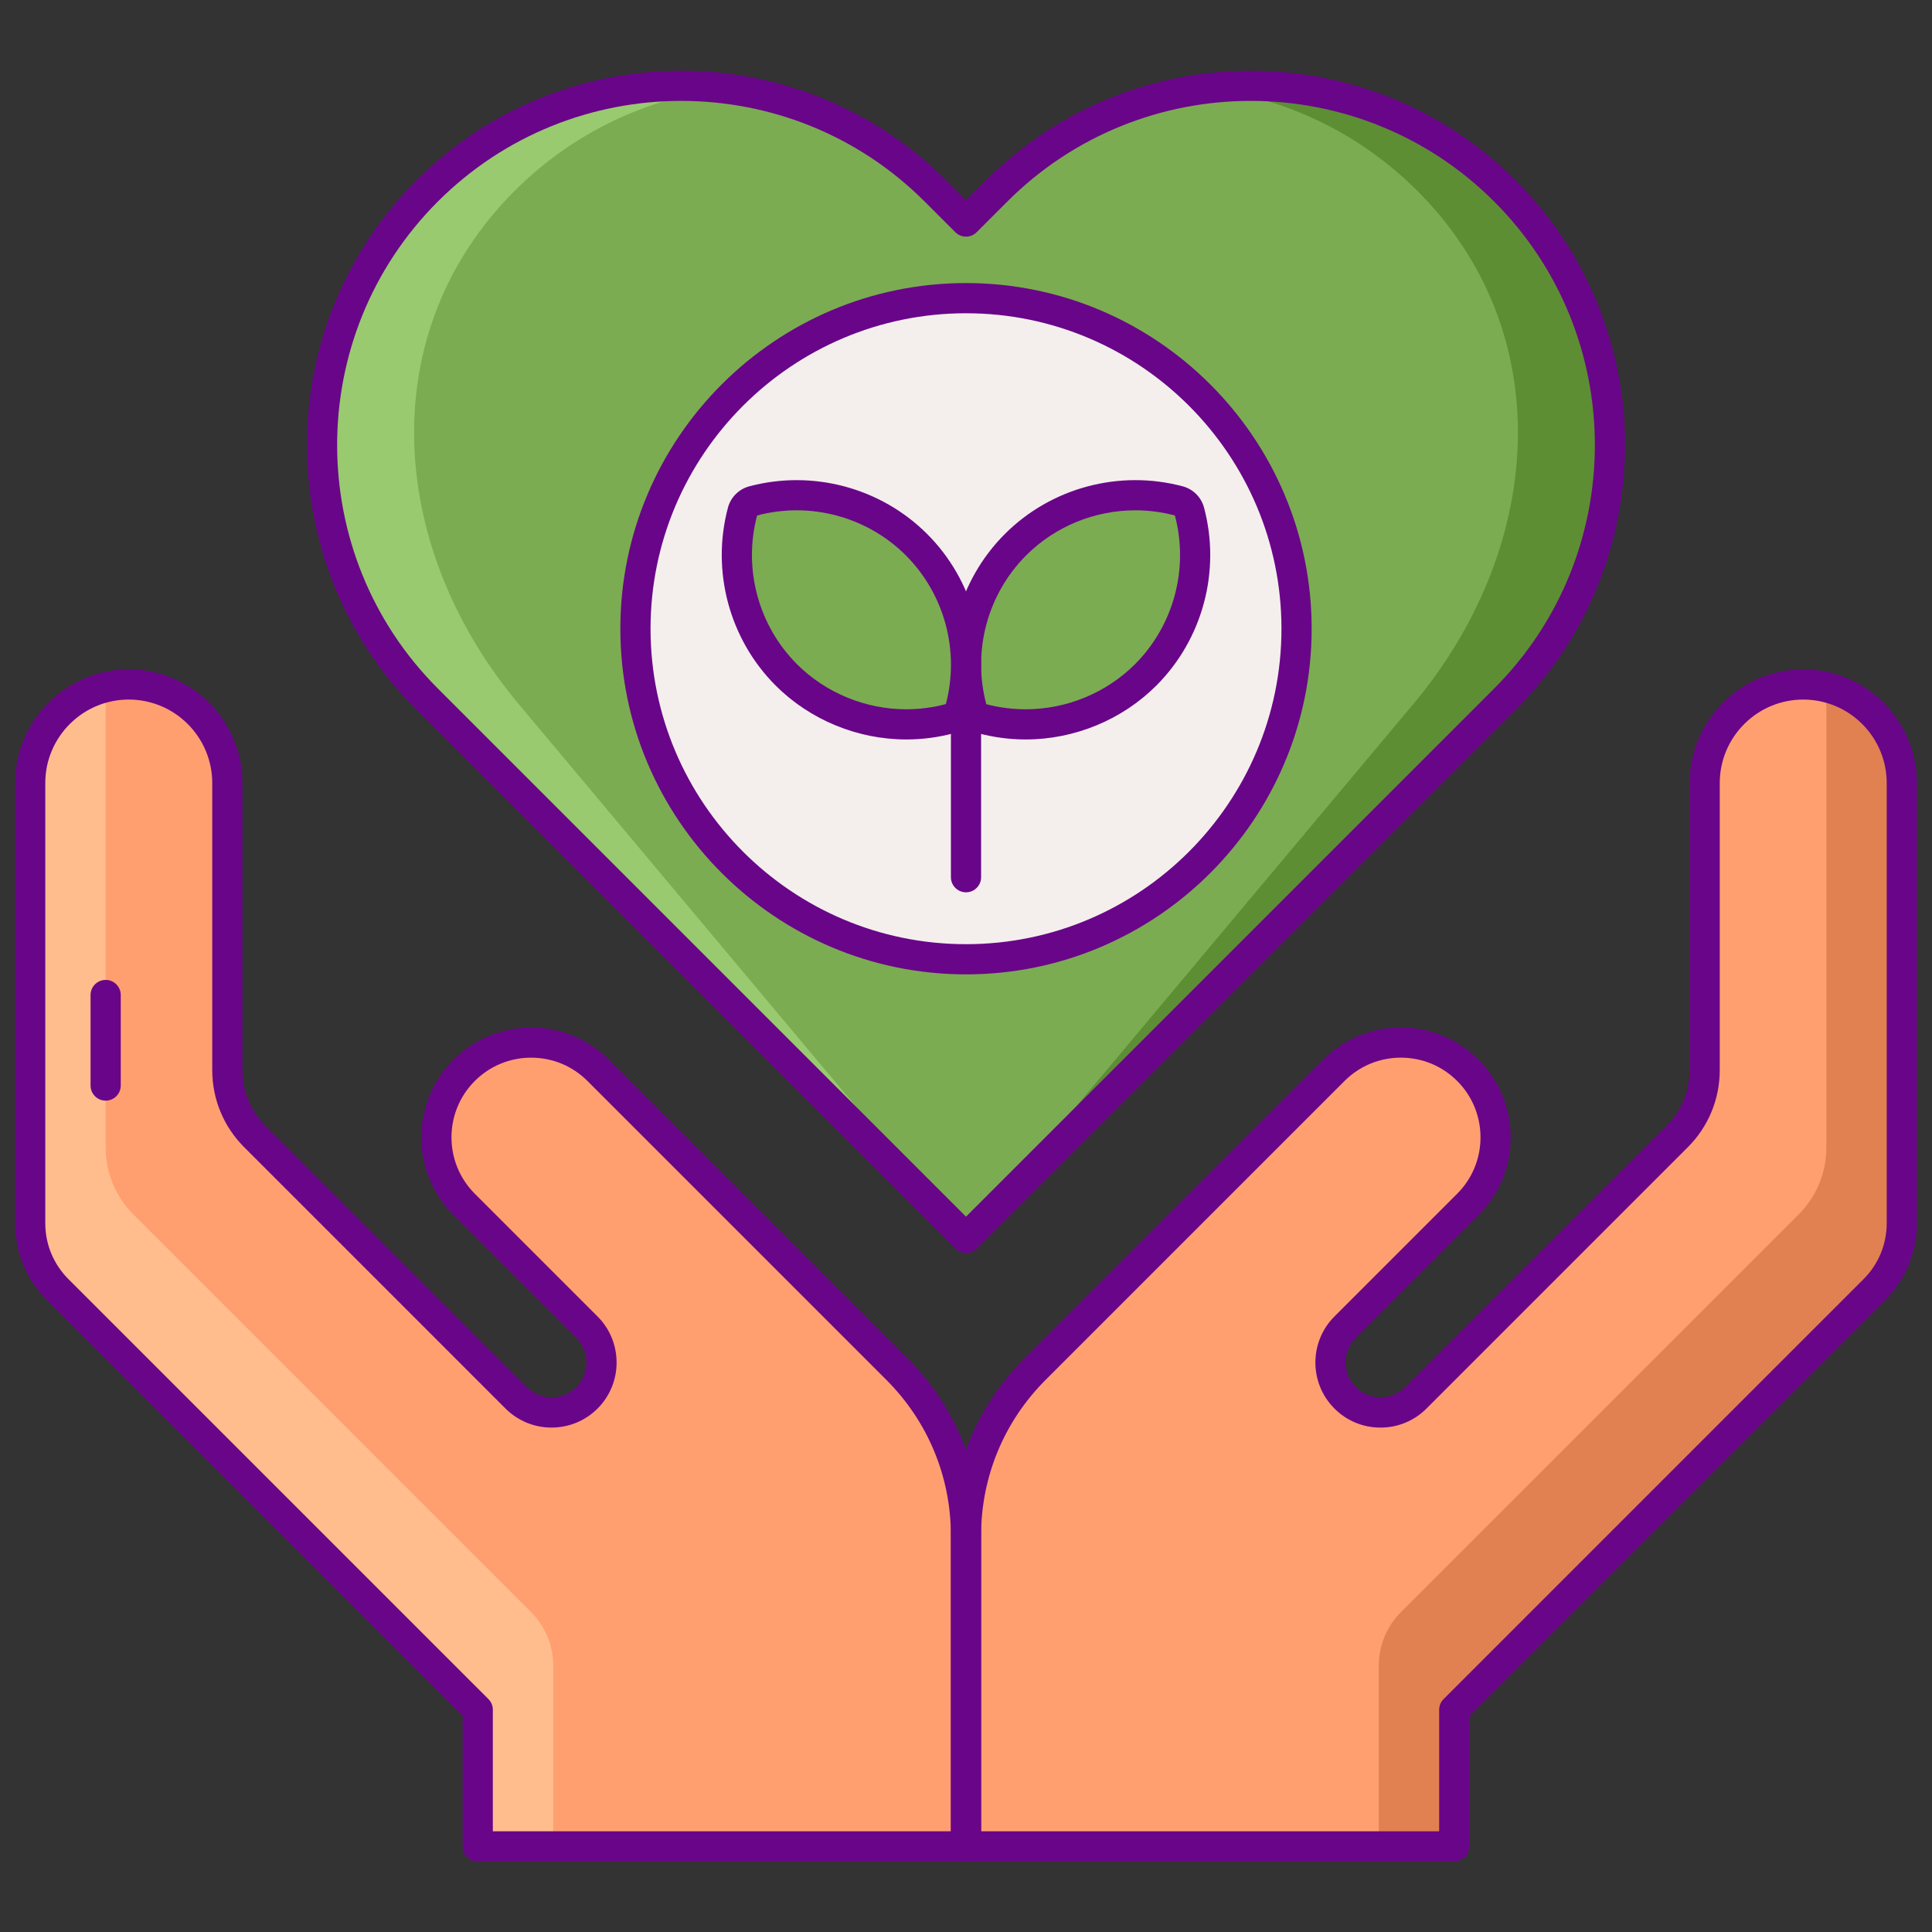 <svg id="Layer_1" enable-background="new 0 0 256 256" height="512" viewBox="0 0 256 256" width="512" xmlns="http://www.w3.org/2000/svg"><rect x="0" y="0" width="256" height="256" fill="#333333" stroke="none"/><g><g><path d="m128 244.651v-41.161c0-8.276-3.287-16.212-9.139-22.064l-39.603-39.603c-4.905-4.905-12.857-4.905-17.761 0-4.904 4.905-4.904 12.856 0 17.761l16.269 16.269c2.588 2.587 2.588 6.783 0 9.37-2.588 2.588-6.783 2.588-9.37 0l-34.617-34.617c-2.341-2.341-3.656-5.515-3.656-8.826v-38.023c0-7.214-5.848-13.061-13.061-13.061-7.214 0-13.062 5.848-13.062 13.061v58.321c0 3.31 1.315 6.485 3.656 8.826l55.649 55.649v18.098z" fill="#ff9f70"/></g><g><path d="m128 244.651v-41.161c0-8.276 3.288-16.212 9.139-22.064l39.603-39.603c4.905-4.905 12.856-4.905 17.761 0 4.904 4.905 4.904 12.856 0 17.761l-16.269 16.269c-2.587 2.587-2.587 6.783 0 9.37 2.587 2.588 6.783 2.588 9.37 0l34.618-34.617c2.341-2.341 3.656-5.515 3.656-8.826v-38.023c0-7.214 5.848-13.061 13.061-13.061 7.214 0 13.061 5.848 13.061 13.061v58.321c0 3.31-1.315 6.485-3.656 8.826l-55.649 55.649v18.098z" fill="#ff9f70"/></g><g><g><path d="m241.701 90.995c.192.891.299 1.814.299 2.763v58.321c0 3.31-1.315 6.485-3.656 8.826l-52.72 52.72c-1.875 1.875-2.929 4.419-2.929 7.071v23.956h10v-18.098l55.649-55.649c2.341-2.341 3.656-5.515 3.656-8.826v-58.321c0-6.266-4.413-11.495-10.299-12.763z" fill="#e18152"/></g></g><g><g><path d="m14.299 90.995c-.192.891-.299 1.814-.299 2.762v58.321c0 3.31 1.315 6.485 3.656 8.826l52.72 52.72c1.875 1.875 2.929 4.419 2.929 7.071v23.956h-10v-18.098l-55.649-55.649c-2.341-2.34-3.656-5.515-3.656-8.825v-58.321c0-6.266 4.413-11.495 10.299-12.763z" fill="#ffbd8e"/></g></g><g><path d="m192.695 246.651h-64.695c-1.104 0-2-.895-2-2v-41.161c0-8.87 3.454-17.208 9.726-23.479l39.602-39.603c5.675-5.678 14.912-5.678 20.589 0 5.677 5.677 5.677 14.912 0 20.589l-16.27 16.27c-1.803 1.804-1.803 4.738 0 6.542 1.805 1.803 4.738 1.803 6.543 0l34.617-34.617c1.979-1.979 3.069-4.612 3.069-7.412v-38.023c0-8.305 6.757-15.062 15.062-15.062s15.061 6.757 15.061 15.062v58.321c0 3.867-1.506 7.503-4.241 10.239l-55.064 55.063v17.27c.001 1.106-.894 2.001-1.999 2.001zm-62.695-4h60.695v-16.098c0-.53.211-1.039.586-1.414l55.649-55.649c1.98-1.98 3.069-4.612 3.069-7.411v-58.321c0-6.1-4.962-11.062-11.061-11.062-6.1 0-11.062 4.962-11.062 11.062v38.023c0 3.869-1.506 7.506-4.241 10.24l-34.617 34.617c-1.629 1.63-3.796 2.526-6.1 2.526s-4.47-.896-6.099-2.526c-3.363-3.362-3.364-8.834-.001-12.198l16.27-16.27c4.117-4.117 4.117-10.815 0-14.933-1.994-1.994-4.645-3.093-7.467-3.093-2.82 0-5.472 1.099-7.466 3.093l-39.603 39.602c-5.516 5.516-8.554 12.849-8.554 20.65v39.162z" fill="#690589"/></g><g><path d="m128 246.651h-64.695c-1.104 0-2-.895-2-2v-17.27l-55.064-55.063c-2.735-2.736-4.241-6.372-4.241-10.239v-58.321c0-8.305 6.757-15.062 15.062-15.062s15.062 6.757 15.062 15.062v38.023c0 2.8 1.09 5.433 3.069 7.412l34.617 34.617c.874.874 2.036 1.354 3.271 1.354s2.396-.48 3.271-1.354c1.804-1.804 1.804-4.738.001-6.542l-16.27-16.27c-5.677-5.677-5.677-14.912 0-20.589 5.676-5.679 14.913-5.678 20.589 0l39.603 39.603c6.271 6.27 9.726 14.608 9.726 23.479v41.161c-.001 1.104-.896 1.999-2.001 1.999zm-62.695-4h60.695v-39.161c0-7.802-3.038-15.135-8.554-20.65l-39.602-39.602c-1.994-1.994-4.646-3.093-7.466-3.093-2.821 0-5.473 1.099-7.467 3.093-4.117 4.117-4.117 10.815 0 14.933l16.27 16.27c3.362 3.363 3.362 8.836 0 12.198-3.363 3.363-8.836 3.363-12.199 0l-34.618-34.619c-2.735-2.734-4.241-6.371-4.241-10.24v-38.023c0-6.1-4.962-11.062-11.061-11.062s-11.062 4.963-11.062 11.063v58.321c0 2.799 1.09 5.431 3.069 7.411l55.65 55.649c.375.375.586.884.586 1.414z" fill="#690589"/></g><g><path d="m14 145.842c-1.104 0-2-.895-2-2v-12c0-1.104.896-2 2-2s2 .896 2 2v12c0 1.104-.896 2-2 2z" fill="#690589"/></g><g><path d="m56.598 25.296c-18.596 18.596-18.596 48.747 0 67.343l71.402 71.402 71.402-71.402c18.596-18.596 18.596-48.747 0-67.343-18.596-18.596-48.747-18.596-67.343 0l-4.059 4.059-4.059-4.059c-18.596-18.596-48.747-18.596-67.343 0z" fill="#7bac51"/></g><g><g><path d="m199.402 25.296c-10.775-10.775-25.427-15.293-39.465-13.582 10.19 1.242 20.057 5.76 27.878 13.582 18.596 18.596 16.896 46.612 0 67.343l-59.815 71.402 71.402-71.402c18.597-18.596 18.597-48.747 0-67.343z" fill="#5d8e33"/></g></g><g><g><path d="m56.598 25.296c10.775-10.775 25.427-15.293 39.465-13.582-10.19 1.242-20.057 5.76-27.878 13.582-18.596 18.596-16.896 46.612 0 67.343l59.815 71.402-71.402-71.402c-18.597-18.596-18.597-48.747 0-67.343z" fill="#99ca6f"/></g></g><g><path d="m128 166.041c-.512 0-1.023-.195-1.414-.586l-71.402-71.401c-19.347-19.347-19.347-50.825 0-70.172 19.346-19.348 50.826-19.348 70.172 0l2.644 2.644 2.645-2.645c19.346-19.348 50.826-19.348 70.172 0 19.346 19.347 19.346 50.825 0 70.172l-71.402 71.401c-.392.392-.903.587-1.415.587zm-37.73-152.671c-11.682 0-23.364 4.446-32.258 13.34-17.787 17.787-17.787 46.729 0 64.516l69.988 69.987 69.988-69.987c17.786-17.787 17.786-46.729 0-64.516-17.787-17.787-46.729-17.787-64.516 0l-4.059 4.059c-.781.781-2.047.781-2.828 0l-4.059-4.059c-8.892-8.894-20.575-13.34-32.256-13.34z" fill="#690589"/></g><g><circle cx="128" cy="83.309" fill="#f4efed" r="43.8"/></g><g><path d="m128 129.109c-25.254 0-45.8-20.546-45.8-45.801 0-25.254 20.546-45.8 45.8-45.8s45.8 20.546 45.8 45.8c0 25.255-20.546 45.801-45.8 45.801zm0-87.6c-23.049 0-41.8 18.751-41.8 41.8s18.751 41.801 41.8 41.801 41.8-18.752 41.8-41.801-18.751-41.8-41.8-41.8z" fill="#690589"/></g><g><path d="m128 118.236c-1.104 0-2-.896-2-2v-26.324c0-1.104.896-2 2-2 1.105 0 2 .896 2 2v26.324c0 1.105-.895 2-2 2z" fill="#690589"/></g><g><path d="m157.608 67.775c-.182-.683-.716-1.217-1.399-1.4-7.718-2.059-16.014.163-21.652 5.801s-7.861 13.934-5.802 21.652c.183.683.716 1.217 1.399 1.399 1.903.508 3.842.755 5.768.755 5.881 0 11.637-2.309 15.884-6.557 5.638-5.636 7.861-13.932 5.802-21.65z" fill="#7bac51"/></g><g><path d="m135.922 97.982c-2.124 0-4.237-.276-6.283-.822-1.371-.367-2.45-1.446-2.816-2.815-2.242-8.406.18-17.442 6.32-23.582 6.138-6.141 15.172-8.564 23.582-6.32 1.372.369 2.45 1.447 2.815 2.815.001 0 .001.001.001.001 2.242 8.405-.18 17.441-6.32 23.582-4.538 4.539-10.844 7.141-17.299 7.141zm14.517-30.363c-5.357 0-10.601 2.103-14.469 5.972-5.134 5.135-7.158 12.691-5.283 19.722 1.691.438 3.459.67 5.234.67 5.402 0 10.677-2.176 14.471-5.97 5.131-5.131 7.156-12.682 5.287-19.709-1.729-.46-3.49-.685-5.24-.685zm5.25.688h.01z" fill="#690589"/></g><g><path d="m98.392 67.775c.182-.683.716-1.217 1.399-1.4 7.718-2.059 16.015.163 21.652 5.801 5.638 5.638 7.861 13.934 5.802 21.652-.183.683-.716 1.217-1.399 1.399-1.903.508-3.842.755-5.767.755-5.881 0-11.637-2.309-15.884-6.557-5.639-5.636-7.862-13.932-5.803-21.65z" fill="#7bac51"/></g><g><path d="m120.078 97.982c-6.455 0-12.761-2.603-17.299-7.142-6.141-6.141-8.562-15.177-6.32-23.582 0 0 0-.001.001-.001.365-1.368 1.443-2.446 2.812-2.814 8.414-2.241 17.448.179 23.586 6.319 6.141 6.14 8.563 15.176 6.32 23.581-.369 1.372-1.447 2.45-2.815 2.815-2.048.548-4.161.824-6.285.824zm-19.758-29.678c-1.869 7.027.156 14.578 5.287 19.709 3.794 3.794 9.068 5.97 14.471 5.97 1.775 0 3.543-.231 5.252-.688 1.857-7.013-.167-14.569-5.301-19.704-5.131-5.131-12.682-7.157-19.709-5.287z" fill="#690589"/></g></g></svg>